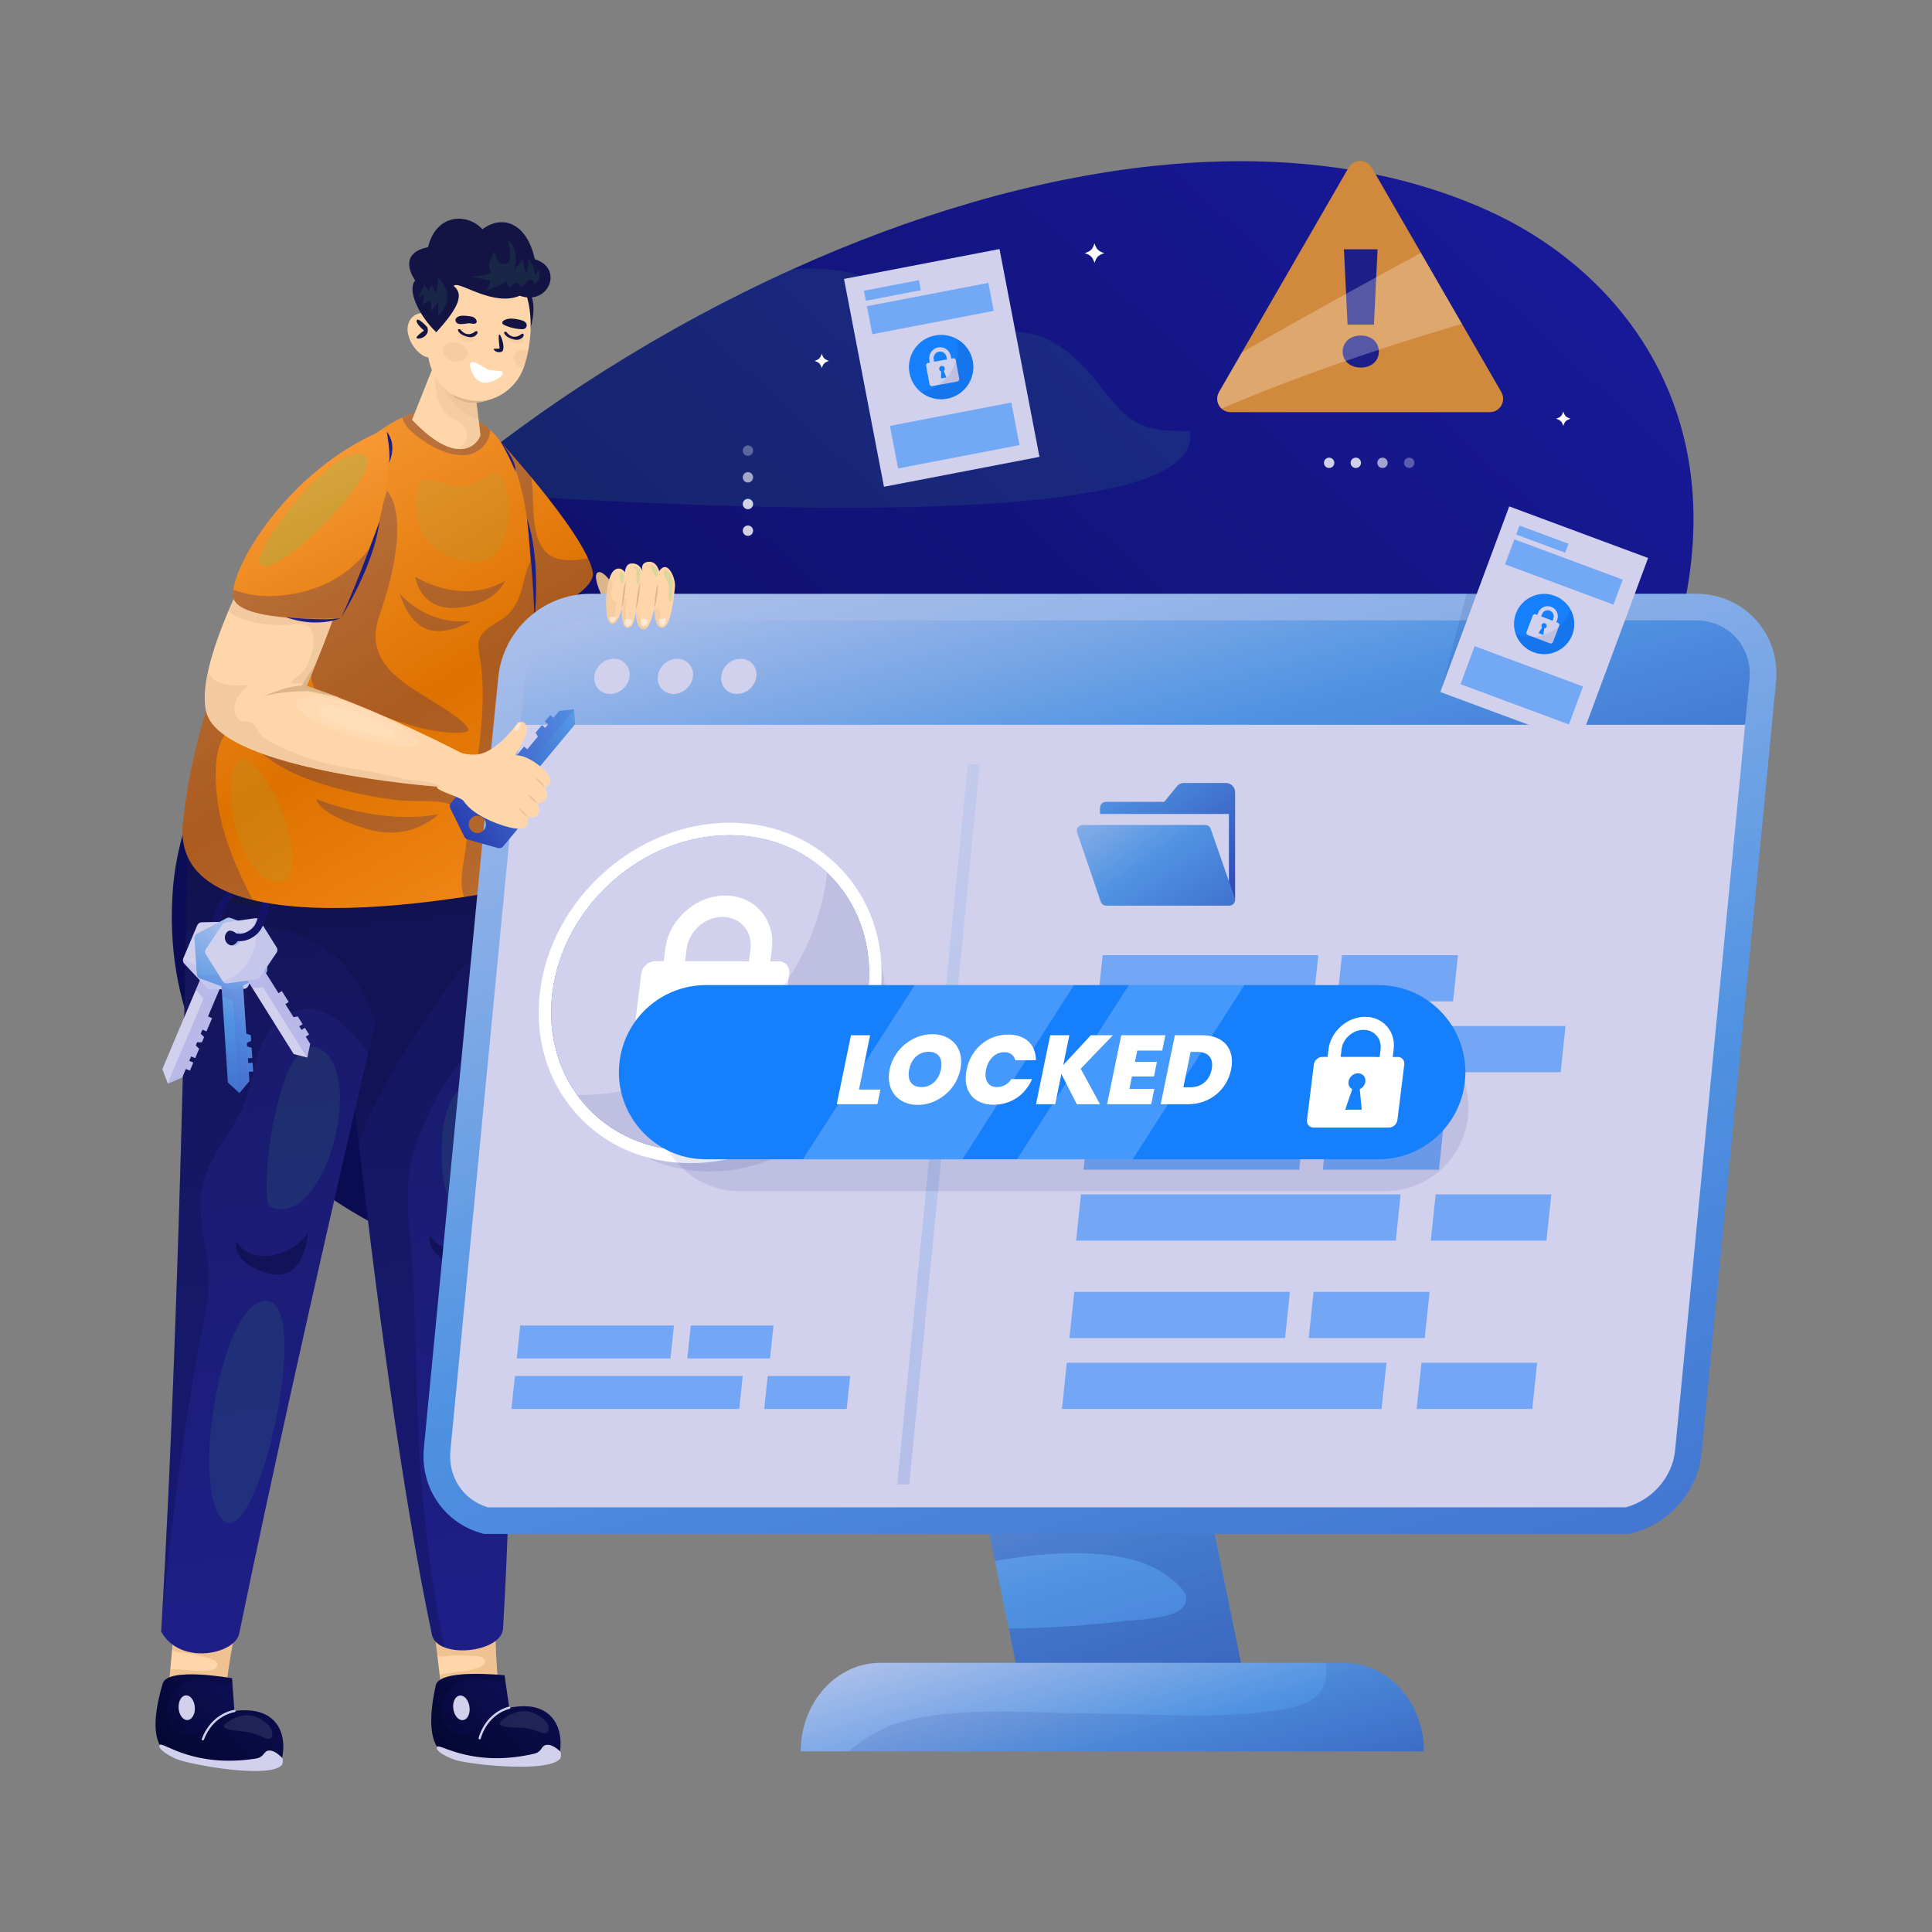 <svg xmlns="http://www.w3.org/2000/svg" enable-background="new 0 0 3000 3000" viewBox="0 0 3000 3000"><rect x="0" y="0" width="3000" height="3000" fill="#808080" stroke="none"/><linearGradient id="a" x1="2385.928" x2="-185.583" y1="164.257" y2="2918.799" gradientUnits="userSpaceOnUse"><stop offset=".008" stop-color="#181a9b" class="stopColor182b9b svgShape"/><stop offset="1" stop-color="#03042b" class="stopColor21032b svgShape"/></linearGradient><path fill="url(#a)" d="M2215.49 1593.06c-660.18 688.85-2004.12 513.86-1946.93-213.55 14.99-191.09 177.56-417.62 414.41-617.43 157.06-132.51 346.76-253.23 547.76-344.11 365.45-165.29 768.28-231.82 1080.1-90.87 310.84 140.52 564.84 577.11-95.34 1265.96z"/><path fill="#53d86a" d="M1815.1 725.81c-35.71 21.9-79.72 31.03-120.38 38.36-62.28 11.16-125.68 16.32-188.79 19.67-78.74 4.11-157.69 4.95-236.57 4.32-88.29-.7-176.59-3.42-264.88-7.32-91.29-3.98-182.59-9.28-273.81-15.41-15.9-1.05-31.8-2.16-47.7-3.35 157.06-132.51 346.76-253.23 547.76-344.11 47.28-3.28 97.29.42 137.46 26.01 28.52 18.2 46.8 46.8 56.42 78.81.56 1.74 2.44 3 4.25 2.86 35.99-2.23 71.7-7.11 107.68-9.76 26.92-1.95 54.68-2.16 80.34 7.18 30.06 10.95 54.47 33.2 75.32 56.77 21.13 23.78 38.71 53.21 65.28 71.56 26.01 17.92 59.35 17.99 89.9 17.85 4.89 24.69-11.49 43.8-32.28 56.56z" enable-background="new" opacity=".1" class="colorf4f2f3 svgShape"/><path fill="#ffffff" d="M2438.61 650.2c-6.92 2.33-8.82 4.23-11.16 11.16-2.34-6.93-4.23-8.82-11.16-11.16 6.92-2.34 8.82-4.23 11.16-11.16 2.34 6.92 4.24 8.81 11.16 11.16zM1287.21 560.38c-6.92 2.34-8.82 4.23-11.16 11.16-2.34-6.92-4.23-8.82-11.16-11.16 6.93-2.34 8.83-4.23 11.16-11.16 2.34 6.93 4.24 8.82 11.16 11.16zM1714.79 393.09c-9.46 3.19-12.04 5.78-15.23 15.23-3.19-9.45-5.78-12.04-15.23-15.23 9.45-3.19 12.04-5.78 15.23-15.23 3.19 9.45 5.78 12.04 15.23 15.23z" class="colorfff svgShape"/><path fill="#ffffff" d="M1161.38 816c-4.44 0-8.05 3.6-8.05 8.05 0 4.47 3.6 8.08 8.05 8.08 4.44 0 8.05-3.61 8.05-8.08-.01-4.44-3.61-8.05-8.05-8.05zM1161.38 774.57c-4.44 0-8.05 3.6-8.05 8.05 0 4.47 3.6 8.07 8.05 8.07 4.44 0 8.05-3.6 8.05-8.07-.01-4.45-3.61-8.05-8.05-8.05z" opacity=".8" class="colorfff svgShape"/><path fill="#ffffff" d="M1161.38 733.13c-4.44 0-8.05 3.61-8.05 8.05 0 4.47 3.6 8.08 8.05 8.08 4.44 0 8.05-3.61 8.05-8.08-.01-4.45-3.61-8.05-8.05-8.05z" opacity=".6" class="colorfff svgShape"/><path fill="#ffffff" d="M1161.38 691.69c-4.44 0-8.05 3.6-8.05 8.04 0 4.48 3.6 8.08 8.05 8.08 4.44 0 8.05-3.6 8.05-8.08-.01-4.43-3.61-8.04-8.05-8.04z" opacity=".3" class="colorfff svgShape"/><path fill="#ffffff" d="M2071.92 718.67c0-4.44-3.6-8.04-8.05-8.04-4.47 0-8.08 3.6-8.08 8.04 0 4.44 3.61 8.05 8.08 8.05 4.44 0 8.05-3.61 8.05-8.05zM2113.35 718.67c0-4.44-3.6-8.04-8.05-8.04-4.47 0-8.08 3.6-8.08 8.04 0 4.44 3.6 8.05 8.08 8.05 4.45 0 8.05-3.61 8.05-8.05z" opacity=".8" class="colorfff svgShape"/><path fill="#ffffff" d="M2154.79 718.67c0-4.44-3.61-8.04-8.05-8.04-4.47 0-8.08 3.6-8.08 8.04 0 4.44 3.61 8.05 8.08 8.05 4.44 0 8.05-3.61 8.05-8.05z" opacity=".6" class="colorfff svgShape"/><path fill="#ffffff" d="M2196.22 718.67c0-4.44-3.6-8.04-8.04-8.04-4.47 0-8.08 3.6-8.08 8.04 0 4.44 3.6 8.05 8.08 8.05 4.44 0 8.04-3.61 8.04-8.05z" opacity=".3" class="colorfff svgShape"/><path fill="#ffd6aa" d="M370.59 2515.27c-9.51 26.7-18.54 93.3-19.41 104.77l-88.53-8.06 9.54-105.25 98.4 8.54z" class="colorffafaa svgShape"/><path fill="#d49d63" d="m272.18 2506.74-4.97 54.84c4.65 4.53 11.67 4.32 17.71 4.81 7.93.64 15.66 2.34 23.33 4.42 7.57 2.06 16.36 3.54 23.53 6.92 3.63 1.71 7.07 4.85 5.62 9.31-1.42 4.37-6.67 5.54-10.63 6.33-12.16 2.44-25.73.94-38.01-.09-8.12-.68-16.38-1.77-24.35-.87l-1.78 19.57 88.53 8.06c.88-11.46 9.9-78.07 19.41-104.77l-98.39-8.53z" opacity=".35" class="colord47c63 svgShape"/><linearGradient id="b" x1="455.517" x2="240.475" y1="2567.593" y2="2776.68" gradientUnits="userSpaceOnUse"><stop offset=".008" stop-color="#131468" class="stopColor132368 svgShape"/><stop offset="1" stop-color="#03042b" class="stopColor21032b svgShape"/></linearGradient><path fill="url(#b)" d="m360.29 2606.01 3.78 50.78c2.48-.31 4.97-.59 7.5-.77 63.56-4.73 76.78 43.28 63.88 83.84l-54.46 9.12L262 2721.86s-38.93-7.62-9.26-107.84c7.68-25.97 107.55-8.01 107.55-8.01z"/><path fill="#03042b" d="M392.23 2656.52c-.57.17-30.02-1.69-42.72 3.65-11.64 4.9-18.97 16.69-29.89 22.97-13.97 8.04-40.5 14.97-52.31-.12-9.98-12.76-9.67-34.44-2.18-48.25 9.23-17.03 28.82-29.29 48.41-27.01 9.35 1.09 18.46 3.76 27.72 5.34 6.09 1.04 13.22 2.14 19.61.88l-.59-7.97s-99.86-17.96-107.55 8.01c-29.67 100.21 9.26 107.84 9.26 107.84l118.99 27.12 54.46-9.12c11.37-35.7 2.44-77.14-43.21-83.34z" opacity=".25" class="color21032b svgShape"/><path fill="#ffffff" d="M396.28 2665.28c9.44 3.13 30.39 17.02 26.13 29.98-4.25 12.96-17.42-3.85-41.73-6.28-24.31-2.43-43.35-4.65-26.34-15.8 17.02-11.14 31.82-11.25 41.94-7.9z" opacity=".1" class="colorfff svgShape"/><path fill="#d1d1ee" d="M315.13 2702.47c-.24.02-.49-.02-.74-.11-.9-.34-1.36-1.35-1.02-2.24 7.89-20.98 21.15-32.11 30.88-37.74 10.59-6.13 19.23-7.27 19.59-7.31.94-.15 1.83.56 1.95 1.51.12.95-.56 1.83-1.51 1.95-.33.04-33.29 4.66-47.65 42.82-.24.65-.84 1.07-1.5 1.12zM438.85 2730.63s1.4 7.74-1.91 10.89c-21.76 20.71-144.47-1.65-164.32-10.69-17.37-7.91-28.99-17.58-24.15-21.63 4.84-4.05 53.74 36.61 148.93 21.46 13.98-2.23 11.18-12.26 21.04-12.43 9.93-.16 20.41 12.4 20.41 12.4zM277.36 2652.67c.79 10.59 7.06 18.75 14.01 18.23 6.95-.51 11.95-9.52 11.16-20.1-.79-10.59-7.06-18.75-14.01-18.23-6.96.51-11.95 9.51-11.16 20.1z" class="colord1e1ee svgShape"/><path fill="#ffd6aa" d="M770.73 2503.57c-3.82 28.09 1.05 95.12 2.55 106.52l-88.3 10.32-12.31-104.96 98.06-11.88z" class="colorffafaa svgShape"/><path fill="#d49d63" d="m672.67 2515.46 6.42 54.69c5.49 3.48 12.31 1.83 18.33 1.06 7.9-1 15.8-.92 23.74-.47 7.83.45 16.74.1 24.45 1.93 3.9.93 7.91 3.29 7.41 7.95-.49 4.58-5.39 6.79-9.09 8.38-11.4 4.88-24.99 6.21-37.21 7.73-8.09 1.01-16.39 1.64-24.01 4.16l2.29 19.52 88.3-10.32c-1.51-11.4-6.37-78.44-2.55-106.52l-98.08 11.89z" opacity=".35" class="colord47c63 svgShape"/><linearGradient id="c" x1="809.937" x2="594.893" y1="2514.756" y2="2723.845" gradientTransform="rotate(-3.97 1443.584 1587.774)" gradientUnits="userSpaceOnUse"><stop offset=".008" stop-color="#131468" class="stopColor132368 svgShape"/><stop offset="1" stop-color="#03042b" class="stopColor21032b svgShape"/></linearGradient><path fill="url(#c)" d="m783.45 2601.44 7.29 50.4c2.45-.49 4.92-.94 7.43-1.3 63.08-9.13 79.6 37.85 69.55 79.2l-53.69 12.88-120.59-18.79s-39.37-4.91-16.73-106.94c5.87-26.43 106.74-15.45 106.74-15.45z"/><path fill="#03042b" d="M818.83 2649.61c-.55.21-30.06.4-42.35 6.61-11.27 5.69-17.77 17.96-28.22 24.99-13.38 8.99-39.36 17.75-52.19 3.52-10.85-12.03-12.04-33.69-5.52-47.99 8.03-17.63 26.72-31.22 46.42-30.3 9.41.44 18.68 2.47 28.03 3.41 6.15.62 13.34 1.22 19.62-.49l-1.15-7.92s-100.87-10.99-106.74 15.45c-22.64 102.03 16.73 106.94 16.73 106.94l120.59 18.79 53.69-12.88c8.84-36.4-2.95-77.12-48.91-80.13z" opacity=".25" class="color21032b svgShape"/><path fill="#ffffff" d="M823.48 2658.07c9.63 2.46 31.5 14.87 28.15 28.1-3.35 13.23-17.65-2.63-42.07-3.37-24.42-.74-43.57-1.63-27.37-13.93 16.21-12.3 30.95-13.44 41.29-10.8z" opacity=".1" class="colorfff svgShape"/><path fill="#d1d1ee" d="M745.11 2700.8c-.24.04-.5.02-.75-.06a1.74 1.74 0 0 1-1.17-2.17c6.41-21.48 18.87-33.5 28.19-39.8 10.13-6.85 18.68-8.59 19.04-8.66.92-.21 1.86.43 2.04 1.38.19.94-.43 1.86-1.37 2.05-.33.06-32.89 6.96-44.56 46.03-.21.68-.78 1.14-1.42 1.23zM870.48 2720.31s1.93 7.63-1.15 11c-20.27 22.17-144.24 8.39-164.66.75-17.87-6.69-30.14-15.53-25.59-19.9 4.54-4.38 56.15 32.8 150.06 11.07 13.79-3.19 10.31-13.01 20.13-13.86 9.88-.87 21.21 10.94 21.21 10.94zM703.97 2653.74c1.52 10.51 8.35 18.22 15.24 17.21 6.9-.99 11.26-10.32 9.74-20.83-1.52-10.51-8.34-18.22-15.24-17.21-6.91 1-11.27 10.33-9.74 20.83z" class="colord1e1ee svgShape"/><linearGradient id="d" x1="767.993" x2="628.858" y1="2492.872" y2="1126.079" gradientUnits="userSpaceOnUse"><stop offset="0" stop-color="#1d1f87" class="stopColor871d5c svgShape"/><stop offset="1" stop-color="#181960" class="stopColor601843 svgShape"/></linearGradient><path fill="url(#d)" d="M783.41 1272.78s28.95 729.01-2.27 1256.11c-2.22 37.56-102.24 48.22-110.48 9.21-93.59-443.43-165.15-1265.32-165.15-1265.32h277.9z"/><path fill="#53d86a" d="M716.19 1895.19c-42-31.5-42.96-202.54 11.25-209.7 54.21-7.16 50.12 255.73-11.25 209.7zM723.35 2334.02c-39.58-74.73-49.1-353.93 18.41-335.52 67.51 18.42 32.73 432.09-18.41 335.52z" opacity=".1" class="colorf4f2f3 svgShape"/><path fill="#08093a" d="M690.11 2557.35c-16.69-78.3-27.09-157.79-34.24-237.49-7.43-82.7-8.62-166.1-11.34-249.06-1.35-41.14-1.91-82.44-5.37-123.47-3.29-38.96-8.24-78.25-4.78-117.38 2.46-27.82 12.17-55.31 22.72-80.97 11.48-27.91 25.4-55.32 43.06-79.87 14.67-20.39 34.76-45.16 62.95-40.11 11.11 1.99 21.16 7.37 29.99 14.65-3.58-217.2-9.68-370.88-9.68-370.88h-277.9s71.56 821.88 165.15 1265.32c2 9.49 9.46 16.02 19.6 19.96-.05-.23-.11-.46-.16-.7z" opacity=".25" class="color08083a svgShape"/><path fill="#08093a" d="M671.44 1566.79c10.09-14.89 20.1-29.84 30.64-44.41 8.95-12.36 19.15-25.5 33.51-31.8 14.68-6.43 31.66-3.87 45.93 2.53 2.89 1.29 5.78 2.83 8.63 4.47-3.25-136.84-6.74-224.8-6.74-224.8h-277.9s19.66 225.8 51.85 504.51c24.99-76.19 69.43-144.6 114.08-210.5z" opacity=".25" class="color08083a svgShape"/><path fill="#08093a" d="M778.64 1904.85c-22.1 35.71-87.16 53.86-111.09 12.83 0 0-9.63 33.36 49.03 50.23 58.66 16.85 62.06-63.06 62.06-63.06z" opacity=".5" class="color08083a svgShape"/><linearGradient id="e" x1="514.071" x2="374.955" y1="2518.563" y2="1151.951" gradientUnits="userSpaceOnUse"><stop offset="0" stop-color="#1d1f87" class="stopColor871d5c svgShape"/><stop offset="1" stop-color="#181960" class="stopColor601843 svgShape"/></linearGradient><path fill="url(#e)" d="M292.15 1271.79s-10.2 732.1-41.9 1261.7c29.32 53.28 114.59 35.37 121.22 3.07 98.9-482.51 282.32-1252.05 282.32-1252.05l-361.64-12.72z"/><path fill="#53d86a" d="M419.54 1873.71c-18.75-8.44 11.25-287.44 79.79-243.45 68.53 43.98 2.04 280.27-79.79 243.45zM338.73 2350.39c-39.58-74.73 12.27-347.79 79.79-329.38 67.51 18.41-28.65 425.95-79.79 329.38z" opacity=".1" class="colorf4f2f3 svgShape"/><path fill="#08093a" d="M254.09 2488.69c4.98-47.48 10.25-94.9 16.16-142.28 6.38-51.08 13.37-102.09 21.15-152.97 3.91-25.59 8.39-51.1 12.36-76.69 3.74-24.1 9.38-47.75 14.07-71.67 4.78-24.34 8.01-49.05 5.74-73.87-2.21-24.17-7.56-47.91-10.41-71.99-2.63-22.24-3.32-44.62 3.13-66.27 5.54-18.58 14.97-35.74 25.03-52.21 10.34-16.92 21.63-33.34 30.71-51 8.48-16.5 13.76-33.95 18.29-51.87 7.61-30.12 13.2-63.6 35.24-87.13 11.09-11.84 26.39-20.25 42.35-23.28 16.16-3.07 32.33 2 46.23 10.11 23.25 13.57 42.56 35.29 57.15 58.62 47.58-205.2 82.49-351.68 82.49-351.68l-361.64-12.72s-9.89 709.44-40.43 1236.76c.89-6.63 1.69-13.26 2.38-19.86z" opacity=".25" class="color08083a svgShape"/><path fill="#08093a" d="M450.64 1447.52c36.41 11.08 69.21 31.51 92.75 61.69 18.06 23.15 30.18 50.02 39.33 77.79 41.63-179 71.07-302.49 71.07-302.49l-361.64-12.72s-.94 67.36-3.13 175.89c52-16.55 110.11-15.84 161.62-.16z" opacity=".25" class="color08083a svgShape"/><path fill="#08093a" d="M477.9 1914.05c-22.1 35.71-87.16 53.86-111.09 12.83 0 0-9.63 33.36 49.03 50.23 58.66 16.86 62.06-63.06 62.06-63.06z" opacity=".5" class="color08083a svgShape"/><linearGradient id="f" x1="576.244" x2="1110.203" y1="456.803" y2="1359.624" gradientUnits="userSpaceOnUse"><stop offset="0" stop-color="#ffa545" class="stopColorffe245 svgShape"/><stop offset=".526" stop-color="#de7200" class="stopColorde007b svgShape"/><stop offset="1" stop-color="#fe9526" class="stopColore38427 svgShape"/></linearGradient><path fill="url(#f)" d="M761.12 668.19s146.82 157.39 159.25 219.53c7.81 39.07-132.17 89.08-132.17 89.08l-27.08-308.61z"/><path fill="#17197a" d="M913.08 866.86c-7.65 1.61-15.4 2.68-23.17 3.01-15.66.68-32.51-1.68-43.45-13.96-13.62-15.29-16.45-37.8-17.92-57.38-1.48-19.6-.56-39.78-4.11-59.19-33.46-40.66-63.31-71.14-63.31-71.14l27.09 308.61s139.98-50.01 132.17-89.08c-1.23-6.1-3.77-13.15-7.3-20.87z" enable-background="new" opacity=".25" class="color7a1752 svgShape"/><path fill="#131444" d="M352.19 1388s61.11 2.95 63.24 10.27c2.14 7.32.12 11.14.12 11.14s-53.16-4.16-61.86-11c-8.7-6.84-1.5-10.41-1.5-10.41z" class="color131e44 svgShape"/><path fill="#131468" d="M365.34 1388.84c-11.49 6.12-17.14 21.71-20.79 33.71-2.15 7.25-3.69 16.48-3.77 24.75-.07 3.21-3.81 5.44-6.65 5.05-3.42-.47-5.07-3.44-5-6.65.26-20.69 7.13-43.85 23.06-57.7 2.36-2.76 12.16-5.54 13.15.84z" class="color132368 svgShape"/><path fill="#d1d1ee" d="m320.63 1601.46 8.64-20.45-6.31-2.67 23.24-54.98-30.82-13.03-63.31 149.8 8.6 22.64 22.22-9.61 5.65-13.37 6.31 2.67 5.29-12.52-6.31-2.67 2.91-6.89 6.31 2.67 6.16-14.57-5.31-5.04 2.16-5.1 7.35.19 3.47-8.2-5.27-5.14 2.71-6.4z" class="colord1e1ee svgShape"/><path fill="#595bd4" d="m314.32 1598.78-2.71 6.41 5.26 5.14-3.47 8.21-7.34-.21-2.16 5.1 5.31 5.04-6.16 14.58-6.31-2.67-2.91 6.88 6.31 2.67-5.29 12.52-6.31-2.66-5.65 13.35-22.22 9.64-.24-.64 55.46-131.24-11.61-14.29 11.1-26.29 30.82 13.03-23.25 55 6.31 2.67-8.63 20.43z" opacity=".2" class="color182b9b svgShape"/><path fill="#d1d1ee" d="m405.66 1471.02-34.96-37.28a8.166 8.166 0 0 0-6.09-2.57l-51.07.92c-3.23.07-6.13 2.01-7.38 4.99l-21.43 50.72c-1.26 2.98-.63 6.41 1.57 8.78l34.93 37.27a8.207 8.207 0 0 0 6.1 2.58l51.1-.92c3.23-.07 6.13-2.01 7.38-4.99l21.43-50.72c1.25-2.98.62-6.42-1.58-8.78zm-54.69.91c-7.1-3-10.42-11.19-7.42-18.29 3.01-7.12 11.21-10.45 18.3-7.45 7.12 3.01 10.45 11.21 7.44 18.33-3 7.09-11.2 10.42-18.32 7.41z" class="colord1e1ee svgShape"/><path fill="#595bd4" d="m405.66 1471.02-2.77-2.94c-22.05 32.19-64.4 45.53-101.73 29.75a83.544 83.544 0 0 1-16.66-9.4 8.142 8.142 0 0 0 1.78 8.14l34.93 37.27a8.207 8.207 0 0 0 6.1 2.58l51.1-.92c3.23-.07 6.13-2.01 7.38-4.99l21.43-50.72c1.27-2.97.64-6.41-1.56-8.77z" opacity=".1" class="color182b9b svgShape"/><linearGradient id="g" x1="413.896" x2="197.846" y1="1658.213" y2="2138.737" gradientTransform="rotate(7.82 2114.013 1960.734)" gradientUnits="userSpaceOnUse"><stop offset=".02" stop-color="#d1d1ee" class="stopColord1e1ee svgShape"/><stop offset=".363" stop-color="#5093e2" class="stopColor50a7e2 svgShape"/><stop offset="1" stop-color="#181a9b" class="stopColor182b9b svgShape"/></linearGradient><path fill="url(#g)" d="m380.46 1576.06-3.93-59.56-33.39 2.2 10.71 162.28 17.85 16.36 15.54-18.57-.96-14.48 6.84-.45-.9-13.56-6.83.45-.5-7.46 6.84-.45-1.04-15.78-7.01-2.13-.36-5.52 6.66-3.13-.59-8.89-7.01-2.22-.46-6.93z"/><path fill="#595bd4" d="m381.92 1598.21.45 6.94 7.01 2.22.59 8.9-6.66 3.11.37 5.52 7 2.13 1.04 15.79-6.83.45.49 7.45 6.84-.45.89 13.57-6.83.45.95 14.47-15.53 18.59-.5-.46-9.38-142.18-16.8-7.54-1.88-28.48 33.38-2.2 3.93 59.58z" opacity=".2" class="color182b9b svgShape"/><linearGradient id="h" x1="347.709" x2="133.774" y1="1605.484" y2="2081.305" gradientTransform="rotate(6.362 2287.591 2064.628)" gradientUnits="userSpaceOnUse"><stop offset=".02" stop-color="#d1d1ee" class="stopColord1e1ee svgShape"/><stop offset=".363" stop-color="#5093e2" class="stopColor50a7e2 svgShape"/><stop offset="1" stop-color="#181a9b" class="stopColor182b9b svgShape"/></linearGradient><path fill="url(#h)" d="m406.16 1443.03-47.98-17.61a8.18 8.18 0 0 0-6.6.44l-45.22 23.76c-2.85 1.51-4.57 4.55-4.36 7.77l3.63 54.94c.21 3.23 2.31 6.01 5.34 7.14l47.95 17.61c2.18.79 4.57.63 6.6-.44l45.24-23.76c2.85-1.51 4.57-4.55 4.36-7.77l-3.63-54.94a8.19 8.19 0 0 0-5.33-7.14zm-48.46 25.38c-7.69.51-14.34-5.32-14.85-13.01-.51-7.71 5.32-14.37 13.01-14.88 7.71-.51 14.37 5.32 14.88 13.03.5 7.69-5.33 14.35-13.04 14.86z"/><path fill="#595bd4" d="m406.16 1443.03-3.8-1.38c-5.25 38.66-37.09 69.6-77.54 72.27-6.53.43-12.92.1-19.1-.91a8.138 8.138 0 0 0 5.25 6.47l47.95 17.61c2.18.79 4.57.63 6.6-.44l45.24-23.76c2.85-1.51 4.57-4.55 4.36-7.77l-3.63-54.94a8.191 8.191 0 0 0-5.33-7.15z" opacity=".1" class="color182b9b svgShape"/><path fill="#d1d1ee" d="m448.25 1555.91-10.61-16.93-5.22 3.27-28.54-45.54-25.52 15.99 77.72 124.07 21.14 5.36 4.39-21.36-6.93-11.07 5.22-3.27-6.5-10.37-5.22 3.27-3.57-5.7 5.22-3.27-7.56-12.07-6.46 1.31-2.64-4.22-6.83-10.89-3.31-5.3z" class="colord1e1ee svgShape"/><path fill="#595bd4" d="m443.02 1559.18 3.32 5.31 6.82 10.88 2.65 4.22 6.45-1.3 7.57 12.07-5.23 3.27 3.57 5.7 5.23-3.27 6.5 10.37-5.23 3.27 6.93 11.07-4.38 21.36-.59-.15-68.1-108.7-16.53 1.18-13.64-21.77 25.52-15.99 28.54 45.56 5.22-3.27 10.6 16.92z" opacity=".2" class="color182b9b svgShape"/><path fill="#d1d1ee" d="m396.02 1425.83-45.54 6.51a7.381 7.381 0 0 0-5.05 3.16l-25.71 38.13a7.379 7.379 0 0 0-.14 8.02l26.32 42c1.54 2.47 4.4 3.78 7.28 3.38l45.52-6.5c2.06-.3 3.89-1.45 5.05-3.16l25.73-38.14a7.379 7.379 0 0 0 .14-8.02l-26.32-42.01c-1.54-2.46-4.4-3.77-7.28-3.37zm-27.58 40.79c-5.88 3.68-13.64 1.9-17.32-3.98-3.69-5.9-1.91-13.66 3.96-17.34 5.9-3.69 13.66-1.91 17.35 3.98 3.69 5.88 1.91 13.64-3.99 17.34z" class="colord1e1ee svgShape"/><path fill="#595bd4" d="m396.02 1425.83-3.6.52c12.34 32.89.29 71-30.63 90.37a75.63 75.63 0 0 1-15.53 7.43 7.318 7.318 0 0 0 6.92 2.89l45.52-6.5c2.06-.3 3.89-1.45 5.05-3.16l25.73-38.14a7.379 7.379 0 0 0 .14-8.02l-26.32-42.01c-1.54-2.47-4.4-3.78-7.28-3.38z" opacity=".1" class="color182b9b svgShape"/><path fill="#131468" d="M418.31 1401.19a209.75 209.75 0 0 1-6.28 26.14c-2.81 8.95-6.33 16.91-13.39 23.37-10.3 9.34-24.76 13.58-38.08 8.8-7.13-2.61-2.44-13.36 4.65-10.81 10.55 3.82 22.5-2.13 29.13-10.45 1.72-2.14 2.61-4.02 3.82-7.07 1.55-3.64 2.76-7.43 3.86-11.23 1.89-6.49 3.03-19.31 4.21-26 .56-3.53 12.91-3.87 12.08 7.25z" class="color132368 svgShape"/><linearGradient id="i" x1="287.343" x2="882.294" y1="590.075" y2="1596.023" gradientUnits="userSpaceOnUse"><stop offset="0" stop-color="#ffa545" class="stopColorffe245 svgShape"/><stop offset=".526" stop-color="#de7200" class="stopColorde007b svgShape"/><stop offset="1" stop-color="#fe9526" class="stopColore38427 svgShape"/></linearGradient><path fill="url(#i)" d="M812.24 1376.2s-549.38 121.81-528.22-97.12c29.15-301.66 251.37-647.75 393.67-643.06 242.68 8.01 102.23 489.11 134.55 740.18z"/><path fill="#17197a" d="M620.82 921.91s41.02 50.34 110.62 42.26c0 0-36.67 23.62-67.74 13.05-31.07-10.57-42.88-55.31-42.88-55.31zM491.56 1240.72s98.19 41.02 188.93 23.62c0 0-42.26 45.99-116.84 21.13-74.58-24.86-72.09-44.75-72.09-44.75z" enable-background="new" opacity=".25" class="color7a1752 svgShape"/><path fill="#17197a" d="M644.85 895.6s70.43 45.57 139.21 6.63c0 0-13.26 35.63-72.92 41.43-59.66 5.8-66.29-48.06-66.29-48.06zM646.48 676.49c20.12 15.94 46.34 30.28 72.64 30.3 21.93.02 41.37-17.49 42.08-39.1-20.83-19.17-48.06-30.51-83.52-31.68-16.67-.55-34.45 3.77-52.88 12.22 2.44 11.74 12.72 21.16 21.68 28.26zM741.44 1180.46c-.31 6.04.42 11.48 6.04 14.63 9.43 5.3 22.5 3.58 32.68 2.13 9.97-1.41 19.81-3.64 29.58-6.08 5.37-106.01 16.76-220.93 13.49-318.61-6.73 13.48-9.32 28.37-13.28 42.97-4.66 17.18-13.27 34.04-28.25 44.46-11.92 8.3-26.79 14.93-34.99 27.45-4.68 7.15-4.09 15.43-3.11 23.59.97 8.05 2.83 15.97 3.71 24.03 4.39 40.54 1.63 82.38-2.96 122.77-.86 7.55-2.52 15.06-2.91 22.66z" enable-background="new" opacity=".25" class="color7a1752 svgShape"/><path fill="#17197a" d="M699.17 1106.47c-13.05-9.07-26.84-16.9-40.2-25.47-29.52-18.93-62.61-38.39-73.26-74.23-4.99-16.78-2.06-33.68 3.06-50.03 4.19-13.38 8.99-26.54 12.8-40.04 7.82-27.72 13.68-56.37 14.95-85.21 1.02-23.18-.63-50.49-15.44-69.57-4.81 14.92-9.42 29.91-14.12 44.87-16.93 53.92-36.47 107.82-72.36 151.88-.47 1.12-.91 2.25-1.39 3.37-6.14 14.2-13.09 28.04-18.88 42.38-5.59 13.83-10.73 28.56-10.86 43.65-.05 6.26 1.01 12.61 3.7 18.3 2.74 5.8 7.29 9.56 12.88 12.56 12.32 6.62 26.42 9.35 39.68 13.4 16.13 4.93 31.87 11.4 47.73 17.14 18.43 6.66 36.99 13.07 55.9 18.24 18.59 5.09 37.66 9.02 56.95 9.96 6.58.32 13.43.61 19.97-.39 2.64-.4 6.01-1.45 6.95-2.6.26-.32.33-.88.31-1.07-.17-1.21-.21-1.33-.82-2.48-1.49-2.81-3.71-5.22-5.95-7.48-6.49-6.53-14.09-11.97-21.6-17.18z" enable-background="new" opacity=".25" class="color7a1752 svgShape"/><path fill="#17197a" d="M336.4 1231.68c-1.77-19.48-2.54-39.45.75-58.82 3.18-18.7 10.94-39 30.75-44.95 1.55-.47 3.02.75 3.76 1.94 6.29 10.08 13.75 19.4 22.05 27.89 36.72 37.58 86.55 55.25 136.26 68.26 28.35 7.42 57.2 12.85 86.29 16.35 19.15 2.31 38.2.87 57.4 2.04 16.86 1.03 35.61 4.13 44.79 19.97 9.25 15.95 6.88 36.71 4.52 54.13-2.64 19.51-8 39.87-5.88 59.67.54 5 1.78 9.88 3.54 14.59 7.55-1.15 14.76-2.3 21.59-3.43 3.21-5.73 5.88-11.77 8.42-17.8 5.19-12.34 9.47-25.2 13.8-37.87 9.23-27.02 16.62-54.76 17-83.48.15-11.45.73-22.94-.24-34.38-.92-10.94-2.88-22.87-11.64-30.44-7.38-6.38-17.58-6.62-26.77-7.85-14.79-1.99-29.6-3.8-44.4-5.69-30.74-3.93-61.5-7.82-92.33-11.02-15.23-1.58-30.47-3-45.73-4.17-13.67-1.05-27.49-1.29-41.09-3.06-36.77-4.77-74.52-22.3-89.08-58.65-8.72-21.75-7.83-45.66-3.27-68.26 2.71-13.41 6.52-26.56 10.01-39.78 3.53-13.38 6.12-26.71 7.92-40.43 2.34-17.86 3.64-36.06 2.58-54.06-.84-14.29-2.82-32.46-12.26-44.4-75.49 122.95-136.78 282.41-151.14 431.1-6.47 66.97 40.48 102.02 108.72 118.46-27.42-51.75-50.99-107.32-56.32-165.86z" enable-background="new" opacity=".25" class="color7a1752 svgShape"/><path fill="#1d1f87" d="M818.45 805.69s11.96 112.97 11.15 159.76c0 0 11.44-93.61-11.15-159.76z" class="color871d5c svgShape"/><path fill="#53d86a" d="M772.42 856.84c30.75-41.66 16.35-143.09-13.63-119.51-55.71 43.83-103.26-16.87-110.13 17.68-23.02 115.88 97.98 136.76 123.76 101.83z" opacity=".1" class="colorf4f2f3 svgShape"/><path fill="#ffd6aa" d="M734.95 587.55s10.57 80.64 10.97 87.47c.4 6.83-28.9 58.47-106.11-23.19l37.59-94.22 57.55 29.94z" class="colorffafaa svgShape"/><path fill="#ddb58a" d="m734.95 587.55-57.55-29.94-2.34 5.86c-.45 13.06-.61 26.23 1.26 39.19 1.69 11.74 5.01 23.47 11.81 33.33 3.35 4.85 7.6 9.14 12.43 12.51 5.5 3.84 11.75 6.3 16.85 10.76 7.71 6.75 10.71 16.73 5.34 25.91-2.94 5.03-7.38 8.94-12.43 12.01 25.28 2.29 35.83-18.04 35.59-22.15-.39-6.84-10.96-87.48-10.96-87.48z" enable-background="new" opacity=".25" class="colordd8a8a svgShape"/><path fill="#ddb58a" d="M684.54 595.74c9.48 18.77 22.73 37.45 41.17 48.25 5.54 3.25 11.41 5.58 17.43 7.29-3.25-26.03-8.2-63.73-8.2-63.73l-57.55-29.94-2.1 5.26c-.04 11.48 4.13 22.73 9.25 32.87z" enable-background="new" opacity=".25" class="colordd8a8a svgShape"/><path fill="#131444" d="M771.89 458.96c-24.54 13.58-16.42 41.12 32.1 87.44 23.72-25.62 32.09-78.77 16.43-93.74-15.67-14.97-27.16-5.44-48.53 6.3z" class="color131e44 svgShape"/><path fill="#ffd6aa" d="M820.29 543.88c-.29 1.94-.71 3.82-1.12 5.7 0 0 0 .06-.06.18-1.65 7.47-3.65 14.58-5.94 20.99-.18.47-.35.94-.53 1.35-20.22 53.55-91.11 71.19-128.97 24.16a2.87 2.87 0 0 1-.41-.47c-10.23-12.93-15.58-26.1-18.16-40.91-3.12-.29-6.41-1.47-9.82-3.82a54.093 54.093 0 0 1-22.04-34.86c-2.94-17.28 9.76-33.1 27.81-29.51 1.12.24 2.17.53 3.23.94.18-4.41.41-8.88.65-13.64.41-11.99 3.64-23.69 9.4-34.27 20.4-37.56 67.42-51.44 104.99-31.04 43.96 23.69 50.31 86.47 40.97 135.2z" class="colorffafaa svgShape"/><ellipse cx="706.78" cy="546.67" fill="#ddb58a" enable-background="new" opacity=".25" rx="14.67" ry="19.64" transform="rotate(-75.482 706.74 546.656)" class="colordd8a8a svgShape"/><path fill="#ddb58a" d="M820.29 543.88c-.29 1.94-.71 3.82-1.12 5.7 0 0 0 .06-.06.18-1.65 7.47-3.65 14.58-5.94 20.99-.18.47-.35.94-.53 1.35-9.93-2.94-16.34-11.23-14.34-18.81 1.94-7.7 11.7-11.82 21.99-9.41zM811.49 521.76a.76.76 0 0 0-.2-.24c-.11.03-.23.06-.3.1-.27.15-.56.26-.82.41-1.43.8-2.75 1.69-4.3 2.27-4.22 1.59-8.57.84-12.79-.34-2.15-.61-4.13-1.36-6.03-2.56-.8-.5-1.56-1.04-2.33-1.56 4.66 17.19 29.87 14.66 28.96 9.03-.41-2.47-.95-4.94-2.19-7.11zM729.68 520.45c-3.31-.35-6.58-1.55-9.57-2.79-2.46-1.02-4.5-2.48-6.69-3.78-1.06 1.7-.6 7.52.36 9.21 8.2 14.37 24.07 7.38 24.96-3.2-2.96.58-5.97.89-9.06.56z" enable-background="new" opacity=".25" class="colordd8a8a svgShape"/><path fill="#131444" d="M779.96 501.35c.18 1.75 1.95 2.82 3.55 3.55a69.712 69.712 0 0 0 26.02 6.25c1.59.07 3.23.07 4.7-.54 2.53-1.05 4.1-4.01 3.55-6.69-.45-2.2-2.12-3.99-4.06-5.1-1.94-1.11-4.16-1.65-6.34-2.15-8.13-1.88-17.14-3.43-24.45.61-1.56.86-3.15 2.3-2.97 4.07zM713.62 503.09c5.16.67 12.08-1.36 15.85-1.05 3.33.27 9.98 2.36 10.83-2.56-.17-3.28-2.8-5.93-5.68-7.15-2.3-.98-4.83-1.27-7.32-1.54-5.63-.61-14.53-1.8-18.75 3.07-1.03 1.18-1.59 2.85-1.18 4.36.85 3.19 3.25 4.48 6.25 4.87zM714.9 511.57s8.9 13.81 22.8 3.41c0 0 2.03-2.1 3.62.2 1.58 2.31-4.22 10.45-14.67 7.94-10.45-2.51-15.11-7.51-15.45-10.35-.34-2.84 3.7-1.2 3.7-1.2zM786.58 515.62s8.9 13.81 22.8 3.41c0 0 2.03-2.1 3.62.2 1.58 2.31-4.22 10.45-14.67 7.94-10.45-2.51-15.11-7.51-15.45-10.35-.34-2.84 3.7-1.2 3.7-1.2zM663.37 508.04c-.25-.64-14.59-15.88-16.29-10.61-1.7 5.27 11.48 15.91 11.48 15.91s-16.92 11.27-10.08 12.29c6.84 1.03 19.49-5.98 14.89-17.59z" class="color131e44 svgShape"/><path fill="#ddb58a" d="M699.71 610.93s29.51 18.6 63.19 8.74c0 0-37.9 17.85-63.19-8.74z" enable-background="new" class="colordd8a8a svgShape"/><path fill="#131444" d="M830.42 402.45c-12.12-55.86-49.87-70.19-81.3-46.45-23.05-25.49-71.7-24.93-84.49 27.87-49.62 9.67-21.44 49.78-19.89 51.53-13.53 16.35 7.66 56.82 32.7 80.48 38.22-41.67 41.79-60.14 26.77-72.03.64-.2 1.26-.42 1.69-.71 8.51-5.89 60.85 33.42 101.17 16.05 45.15 16.16 68.83-42.89 23.35-56.74z" class="color131e44 svgShape"/><path fill="#53d86a" d="M679.61 431.9c-.56-3.31 32.92 27.08 1.01 57.92l-.13-21.3-10.51 14.31-.9-16.62-12.76 6.04s2.86-9.5 1.3-14.57l-8.09 3.87 9.31-19.09 6.64 9.41 5.41-10.12 5.25 14.49c.01-.01 5.48-12.44 3.47-24.34zM829.61 441.74s12.77-9.21 6.95-21.91l-5.95 7.67s-1.28-18.36-10.62-25.7c0 0 1.96 18.04-3.56 21.99l-5.3-20.49-12.59 16.01s9.29-35.1-10.17-45.38c0 0 10.16 30.79-2.51 35.59-12.67 4.8-18.59-18.42-18.59-18.42s-12.76 23.47-5.42 29.41c7.33 5.94-29.41 9.17-29.41 9.17l28.72 6.09s-.62 12.21-7.48 15.45c0 0 31.47-10.15 31.93-15.57l5.17 11.66 10.4-9.61 8.98 8.01 11.11-10.95c.01 0 11.22-.09 8.34 6.98z" opacity=".1" class="colorf4f2f3 svgShape"/><path fill="#131444" d="M775.56 519.47c2.66.05 11.11 25.3 2.26 27.13-8.85 1.83-11.67-4.85-11.67-4.85s8.59-.56 9.42-.45c.84.11-3.1-21.89-.01-21.83z" class="color131e44 svgShape"/><path fill="#ffffff" d="M754.92 572.46c-5.02-2.78-28.25-19.58-24.71-3.13 3.53 16.44 14 29.88 32.51 23.33 18.51-6.55 22.5-15.86 12.79-16.61s-16.02-1.06-20.59-3.59z" class="colorfff svgShape"/><path fill="#53d86a" d="M413.74 1363.94c71.72 38.48 35.72-120.99-19.13-175.84s-47.02 140.35 19.13 175.84z" opacity=".1" class="colorf4f2f3 svgShape"/><g fill="#000000" class="color000 svgShape"><linearGradient id="j" x1="1370.787" x2="1877.337" y1="1791.615" y2="3535.684" gradientTransform="matrix(1 0 .204 1 -307.3 0)" gradientUnits="userSpaceOnUse"><stop offset=".02" stop-color="#d1d1ee" class="stopColord1e1ee svgShape"/><stop offset=".363" stop-color="#5093e2" class="stopColor50a7e2 svgShape"/><stop offset="1" stop-color="#181a9b" class="stopColor182b9b svgShape"/></linearGradient><path fill="url(#j)" d="M1944.43 2667.16h-349.76l-131.49-643.2h349.76z"/><linearGradient id="k" x1="1370.787" x2="1877.338" y1="1791.615" y2="3535.685" gradientTransform="matrix(1 0 .204 1 -307.3 0)" gradientUnits="userSpaceOnUse"><stop offset=".008" stop-color="#181a9b" class="stopColor182b9b svgShape"/><stop offset="1" stop-color="#03042b" class="stopColor21032b svgShape"/></linearGradient><path fill="url(#k)" d="M1812.94 2023.95h-349.76l81.77 400.02c43.32-7.72 87.25-12.67 131.22-12.09 47.74.63 101.04 7.54 139.91 37.75 11.69 9.09 34.42 26.54 22.8 43.55-9.65 14.13-33.26 17.16-48.64 19.51-10.51 1.6-21.1 2.61-31.7 3.39-15.47 1.14-30.89 3.27-46.34 4.78-34.49 3.37-69.07 5.85-103.7 7.1-14.01.51-28.06.75-42.12.81l28.29 138.38h349.76l-131.49-643.2z" opacity=".2"/><path fill="#ddb58a" d="M958.24 918.49s-19.49-35.33-30.14-29.48c-10.65 5.84 13.03 52.26 19.14 58.6 6.11 6.33 8.75-18.97 11-29.12z" class="colordd8a8a svgShape"/><linearGradient id="l" x1="1290.107" x2="2605.759" y1="214.79" y2="4744.623" gradientUnits="userSpaceOnUse"><stop offset=".02" stop-color="#d1d1ee" class="stopColord1e1ee svgShape"/><stop offset=".363" stop-color="#5093e2" class="stopColor50a7e2 svgShape"/><stop offset="1" stop-color="#181a9b" class="stopColor182b9b svgShape"/></linearGradient><path fill="url(#l)" d="m751.41 2381.91-5.76-1.72c-57.31-17.03-93.26-71.34-87.41-132.08l100.15-1037.28h-.17l4.14-45.47 11.42-113.85c6.97-72.49 69.43-129.41 142.18-129.41l1717.37-.15c36.34 0 69.38 14.34 93.03 40.38 23.77 26.16 34.94 60.64 31.43 97.1l-4.27 42.46-2.49 27.53-108.77 1126.46c-5.68 59.14-48.85 109.24-107.41 124.65l-5.18 1.36H751.41z"/><linearGradient id="m" x1="1308.709" x2="2565.722" y1="278.977" y2="4606.913" gradientUnits="userSpaceOnUse"><stop offset=".02" stop-color="#d1d1ee" class="stopColord1e1ee svgShape"/><stop offset=".363" stop-color="#5093e2" class="stopColor50a7e2 svgShape"/><stop offset="1" stop-color="#181a9b" class="stopColor182b9b svgShape"/></linearGradient><path fill="url(#m)" d="m2633.32 963.3-1717.36.15c-50.91 0-96.15 41.28-101.05 92.18l-11.42 113.85h.43l-104.53 1082.6c-4.04 42.01 20.67 77.38 58.03 88.49h1766.89c40.25-10.59 72.69-46.07 76.79-88.65l108.77-1126.46h-.26l7.02-69.98c4.89-50.91-32.4-92.18-83.31-92.18z"/><linearGradient id="n" x1="1554.266" x2="2054.666" y1="532.832" y2="2255.726" gradientTransform="matrix(1 0 -.104 1 154.952 0)" gradientUnits="userSpaceOnUse"><stop offset=".02" stop-color="#d1d1ee" class="stopColord1e1ee svgShape"/><stop offset=".363" stop-color="#5093e2" class="stopColor50a7e2 svgShape"/><stop offset="1" stop-color="#181a9b" class="stopColor182b9b svgShape"/></linearGradient><path fill="url(#n)" d="m2705.18 1169.49 11.43-114.01c4.9-50.91-32.39-92.17-83.3-92.17l-1717.36.15c-50.91 0-96.15 41.28-101.05 92.18l-11.42 113.85h1901.7z"/><path fill="#d1d1ee" d="M808.17 1125.45 699.39 2252.08c-4.04 42.01 20.68 77.38 58.03 88.49h1766.89c40.25-10.59 72.69-46.07 76.79-88.65l108.77-1126.46H808.17z" class="colord1e1ee svgShape"/><path fill="#abacdb" d="M1708.23 1295.4v-41.05c0-5.05 4.09-9.14 9.14-9.14h90.47l19.9-24.43c2.55-3.13 6.38-4.95 10.42-4.95h65.24c7.97 0 14.43 6.46 14.43 14.43v168.28h-99.09l-110.51-103.14z" class="colorabcddb svgShape"/><linearGradient id="o" x1="1650.162" x2="1984.084" y1="1009.237" y2="1524.798" gradientUnits="userSpaceOnUse"><stop offset=".02" stop-color="#d1d1ee" class="stopColord1e1ee svgShape"/><stop offset=".363" stop-color="#5093e2" class="stopColor50a7e2 svgShape"/><stop offset="1" stop-color="#181a9b" class="stopColor182b9b svgShape"/></linearGradient><path fill="url(#o)" d="M1708.23 1295.4v-41.05c0-5.05 4.09-9.14 9.14-9.14h90.47l19.9-24.43c2.55-3.13 6.38-4.95 10.42-4.95h65.24c7.97 0 14.43 6.46 14.43 14.43v168.28h-99.09l-110.51-103.14z"/><path fill="#d1d1ee" d="M1908.23 1380.62v-116.73h-223.34v48.24z" class="colord1e1ee svgShape"/><linearGradient id="p" x1="1626.68" x2="2071.909" y1="1108.336" y2="1732.146" gradientUnits="userSpaceOnUse"><stop offset=".02" stop-color="#d1d1ee" class="stopColord1e1ee svgShape"/><stop offset=".363" stop-color="#5093e2" class="stopColor50a7e2 svgShape"/><stop offset="1" stop-color="#181a9b" class="stopColor182b9b svgShape"/></linearGradient><path fill="url(#p)" d="m1709.28 1400.24-36.69-107.4c-1.98-5.8 2.33-11.84 8.47-11.84h190.46c3.81 0 7.2 2.41 8.45 6.01l37.36 107.4c2.02 5.81-2.29 11.89-8.45 11.89h-191.13c-3.83 0-7.24-2.44-8.47-6.06z"/><ellipse cx="1131.28" cy="1579.27" fill="#131468" opacity=".1" rx="256.08" ry="226.05" transform="rotate(-41.436 1131.382 1579.293)" class="color132368 svgShape"/><path fill="#ffffff" d="M1072.41 1806.17c-70.71 0-134.01-27.57-178.26-77.62-44.69-50.56-64.44-117.7-55.62-189.07 17.86-144.44 149.96-261.95 294.48-261.95 70.71 0 134.02 27.57 178.27 77.62 44.69 50.56 64.44 117.7 55.61 189.07-17.86 144.44-149.96 261.95-294.48 261.95z" class="colorfff svgShape"/><linearGradient id="q" x1="1312.662" x2="835.625" y1="1081.56" y2="2127.373" gradientUnits="userSpaceOnUse"><stop offset=".02" stop-color="#d1d1ee" class="stopColord1e1ee svgShape"/><stop offset=".363" stop-color="#5093e2" class="stopColor50a7e2 svgShape"/><stop offset="1" stop-color="#181a9b" class="stopColor182b9b svgShape"/></linearGradient><path fill="url(#q)" d="M1347.73 1541.84c-16.73 135.32-140 245.02-275.32 245.02s-231.46-109.7-214.72-245.02c16.73-135.32 140-245.02 275.32-245.02s231.45 109.7 214.72 245.02z"/><ellipse cx="1102.71" cy="1541.84" fill="#d1d1ee" rx="260.64" ry="230.34" transform="rotate(-43.229 1102.807 1541.929)" class="colord1e1ee svgShape"/><path fill="#ffffff" d="m1060.99 1515.18 5.17-41.78c3.38-27.36 28.39-49.61 55.74-49.61 27.36 0 46.86 22.25 43.48 49.61l-5.17 41.78h33.16l5.17-41.78c5.64-45.64-26.89-82.77-72.54-82.77-45.63 0-87.36 37.13-93 82.77l-5.17 41.78h33.16z" class="colorfff svgShape"/><path fill="#ffffff" d="M1211.29 1492.73h-63.4c-.44 0-.87-.09-1.2-.22h-129.34c-10.61 0-20.27 8.64-21.58 19.25l-17.47 141.26c-1.3 10.52 6.22 19.16 16.83 19.16h191.42c10.61 0 20.27-8.64 21.57-19.16l17.47-141.26c1.21-9.73-5.07-17.8-14.3-19.03zm-93.96 134.03h-41.74s11.1-33.76 17.76-52.13c-6.67-3.46-10.56-10.7-9.52-19.07 1.46-11.84 12.25-21.39 24.08-21.39 11.84 0 20.26 9.56 18.79 21.39-1.03 8.37-6.8 15.61-14.28 19.07 2.12 18.37 4.91 52.13 4.91 52.13z" class="colorfff svgShape"/><path fill="#131468" d="M1347.75 1541.84c-16.74 135.37-140.07 245.03-275.33 245.03-74.91 0-137.87-33.61-176.15-86.67 1.65.1 3.42.1 5.09.1 187.91 0 359.08-152.33 382.31-340.24.21-1.66.42-3.43.53-5.1 47.51 44.85 72.82 111.97 63.55 186.88z" opacity=".1" class="color132368 svgShape"/><path fill="#d1d1ee" d="M977.57 1050.23c-1.57 15.09-15.07 27.32-30.16 27.32s-26.04-12.23-24.48-27.32c1.57-15.09 15.07-27.32 30.16-27.32s26.05 12.24 24.48 27.32zM1076.05 1050.23c-1.57 15.09-15.07 27.32-30.16 27.32s-26.04-12.23-24.48-27.32c1.57-15.09 15.07-27.32 30.16-27.32 15.09.01 26.05 12.24 24.48 27.32zM1174.53 1050.23c-1.57 15.09-15.07 27.32-30.16 27.32s-26.04-12.23-24.48-27.32c1.57-15.09 15.07-27.32 30.16-27.32 15.09.01 26.04 12.24 24.48 27.32z" class="colord1e1ee svgShape"/><linearGradient id="r" x1="1632.239" x2="1895.669" y1="2381.637" y2="3288.635" gradientUnits="userSpaceOnUse"><stop offset=".02" stop-color="#d1d1ee" class="stopColord1e1ee svgShape"/><stop offset=".363" stop-color="#5093e2" class="stopColor50a7e2 svgShape"/><stop offset="1" stop-color="#181a9b" class="stopColor182b9b svgShape"/></linearGradient><path fill="url(#r)" d="M2087.36 2582.01h-720.27c-68.33 0-123.73 61.58-123.73 137.54h967.72c0-75.96-55.39-137.54-123.72-137.54z"/><linearGradient id="s" x1="1666.195" x2="1929.625" y1="2371.775" y2="3278.773" gradientUnits="userSpaceOnUse"><stop offset=".008" stop-color="#181a9b" class="stopColor182b9b svgShape"/><stop offset="1" stop-color="#03042b" class="stopColor21032b svgShape"/></linearGradient><path fill="url(#s)" d="M2053.85 2620.89c-13.78 26.51-48.44 31.36-74.97 35.31-78.69 11.73-158.38 6.64-237.59 5.13-38.61-.74-77.18-.93-115.79-2.12-40.09-1.24-80.26-2.44-120.35-.48-37.44 1.83-75.78 5.83-111.73 16.96-28.66 8.87-52.94 25.85-76.43 43.86h894.08c0-75.96-55.39-137.54-123.73-137.54h-29.42c3.14 13.03 2.11 27-4.07 38.88z" opacity=".1"/><linearGradient id="t" x1="873.527" x2="2608.822" y1="886.182" y2="3320.648" gradientTransform="matrix(1 0 -.098 1 141.854 0)" gradientUnits="userSpaceOnUse"><stop offset=".02" stop-color="#d1d1ee" class="stopColord1e1ee svgShape"/><stop offset=".363" stop-color="#5093e2" class="stopColor50a7e2 svgShape"/><stop offset="1" stop-color="#181a9b" class="stopColor182b9b svgShape"/></linearGradient><path fill="url(#t)" fill-rule="evenodd" d="M1393.23 2304.98h18.68l109.41-1118.14h-18.68z" clip-rule="evenodd" opacity=".2"/><path fill="#167ffc" d="M1041.11 2109.4H802.43l5.39-51.14h238.68zM1195.69 2109.4h-128.44l5.39-51.14h128.43zM1147.94 2187.83H794.17l5.39-51.15h353.77zM1314.72 2187.83h-128.03l5.39-51.15h128.03zM2039.48 1554.93h-334.89l7.56-71.76h334.89zM2256.36 1554.93h-180.2l7.56-71.76h180.2zM2189.37 1664.97H1693l7.56-71.76h496.37zM2423.38 1664.97h-179.64l7.56-71.76h179.64zM2017.46 1816.36h-334.89l7.56-71.76h334.89zM2234.35 1816.36h-180.21l7.56-71.76h180.21zM2167.36 1926.4h-496.38l7.56-71.76h496.38zM2401.37 1926.4h-179.65l7.56-71.76h179.64zM1995.45 2077.79h-334.89l7.56-71.76h334.89zM2212.33 2077.79h-180.2l7.56-71.76h180.2zM2145.34 2187.83h-496.37l7.56-71.77h496.37zM2379.35 2187.83h-179.64l7.56-71.77h179.64z" opacity=".5" class="color50a7e2 svgShape"/><path fill="#131468" d="M2150.41 1849.76H1149.2c-77.02 0-137.08-66.71-129.01-143.31 6.95-66.02 62.62-116.13 129.01-116.13h1001.21c77.02 0 137.08 66.71 129.01 143.31-6.96 66.01-62.63 116.13-129.01 116.13z" opacity=".1" class="color132368 svgShape"/><path fill="#167ffc" d="M2140.2 1800.14H1096.28c-80.3 0-142.92-69.56-134.51-149.42 7.25-68.83 65.3-121.09 134.51-121.09H2140.2c80.3 0 142.92 69.56 134.51 149.42-7.25 68.84-65.3 121.09-134.51 121.09z" class="color50a7e2 svgShape"/><path fill="#ffffff" d="m1351.13 1607.53-17.33 84.31h33.28l-4.69 22.79h-63.05l22.02-107.1h29.77zM1425.08 1715.7c-30.38 0-50.31-22.79-43.68-55 6.62-32.21 35.89-54.84 66.27-54.84 30.54 0 50.19 22.63 43.57 54.84-6.63 32.21-35.77 55-66.16 55zm5.68-27.65c15.35 0 26.83-10.79 30.23-27.35 3.47-16.86-3.61-27.5-18.96-27.5-15.49 0-26.79 10.64-30.26 27.5-3.39 16.56 3.5 27.35 18.99 27.35zM1565.45 1606.48c26.89 0 42.85 15.49 43.17 39.8h-32.06c-2.14-8.05-8.37-12.46-17.19-12.46-13.67 0-24.82 10.64-28.19 27.04-3.4 16.56 3.37 27.19 17.04 27.19 8.82 0 16.86-4.4 22.31-12.46h32.06c-10.32 24.31-32.64 39.81-59.53 39.81-32.21 0-48.7-22.49-42.11-54.54 6.56-31.91 32.29-54.38 64.5-54.38zM1648.14 1667.69l-9.65 46.95h-29.77l22.02-107.1h29.77l-9.49 46.18 42.77-46.18h34.33l-50.02 51.96 29.98 55.14h-36.01l-23.93-46.95zM1804.66 1631.38h-38.74l-3.59 17.47h34.18l-4.65 22.64h-34.18l-3.97 19.29h38.74l-4.9 23.85h-68.51l22.02-107.1h68.51l-4.91 23.85zM1911.62 1661.01c-6.37 30.99-32.75 53.63-66.93 53.63h-42.38l22.02-107.1h42.38c34.18-.01 51.37 22.02 44.91 53.47zm-63.81 27.35c17.17 0 29.96-9.72 33.58-27.35 3.65-17.78-5.1-27.65-22.27-27.65h-10.33l-11.31 55h10.33zM2080 1654.97l3.16-25.52c2.07-16.71 17.34-30.31 34.06-30.31 16.72 0 28.63 13.6 26.56 30.31l-3.16 25.52h20.26l3.16-25.52c3.45-27.88-16.43-50.56-44.31-50.56-27.88 0-53.37 22.68-56.82 50.56l-3.16 25.52H2080z" class="colorfff svgShape"/><path fill="#ffffff" d="M2171.82 1641.26h-38.73c-.27 0-.53-.05-.73-.13h-79.01c-6.48 0-12.38 5.28-13.19 11.76l-10.67 86.3c-.79 6.43 3.8 11.7 10.28 11.7h116.94c6.48 0 12.38-5.28 13.18-11.7l10.67-86.3c.73-5.95-3.1-10.88-8.74-11.63zm-57.4 81.88h-25.5s6.78-20.62 10.85-31.85c-4.08-2.12-6.45-6.54-5.82-11.65.89-7.23 7.48-13.07 14.71-13.07s12.38 5.84 11.48 13.07c-.63 5.12-4.15 9.54-8.73 11.65 1.3 11.23 3.01 31.85 3.01 31.85z" class="colorfff svgShape"/><path fill="#ffffff" d="m1667.73 1529.61-173.33 270.55h-247.64l173.61-270.55zM1932.3 1529.61l-173.4 270.55h-179.65l173.61-270.55z" opacity=".2" class="colorfff svgShape"/></g><path fill="#d1d1ee" fill-rule="evenodd" d="M1339.39 407.02h245.89v328.61h-245.89z" clip-rule="evenodd" transform="rotate(-10.887 1462.126 571.395)" class="colord1e1ee svgShape"/><g opacity=".5" fill="#000000" class="color000 svgShape"><path fill="#167ffc" fill-rule="evenodd" d="M1342.28 443.12h86.86V459h-86.86z" clip-rule="evenodd" transform="rotate(-10.887 1385.556 451.143)" class="color50a7e2 svgShape"/><path fill="#167ffc" fill-rule="evenodd" d="M1348.65 457.01h191.95v44.29h-191.95z" clip-rule="evenodd" transform="rotate(-10.887 1444.427 479.239)" class="color50a7e2 svgShape"/><path fill="#167ffc" fill-rule="evenodd" d="M1386.54 642.59h191.95v67.32h-191.95z" clip-rule="evenodd" transform="rotate(-10.887 1482.296 676.319)" class="color50a7e2 svgShape"/></g><path fill="#167ffc" d="M1510.58 560.91c5.01 27.16-12.95 53.25-40.12 58.26-27.16 5.01-53.25-12.95-58.26-40.12-5.01-27.16 12.95-53.25 40.12-58.26 27.16-5 53.25 12.96 58.26 40.12z" class="color50a7e2 svgShape"/><path fill="#d1d1ee" d="m1451.36 566.3-1.55-8.39c-1.01-5.49 2.63-10.78 8.12-11.8 5.49-1.01 10.78 2.63 11.8 8.12l1.55 8.39 6.66-1.23-1.55-8.39c-1.69-9.16-10.52-15.24-19.68-13.55-9.16 1.69-15.24 10.52-13.55 19.68l1.55 8.39 6.65-1.22z" class="colord1e1ee svgShape"/><path fill="#d1d1ee" d="m1480.15 556.33-12.73 2.35c-.09.02-.18.02-.25 0l-25.96 4.79a3.918 3.918 0 0 0-3.14 4.57l5.23 28.36a3.926 3.926 0 0 0 4.56 3.14l38.43-7.09a3.923 3.923 0 0 0 3.15-4.56l-5.23-28.36a3.941 3.941 0 0 0-4.06-3.2zm-10.57 29.77-8.38 1.54s.14-7.03.34-10.88a4.317 4.317 0 0 1-3.09-3.39 4.372 4.372 0 0 1 3.51-5.09 4.368 4.368 0 0 1 5.1 3.5c.31 1.68-.4 3.31-1.69 4.27 1.56 3.53 4.21 10.05 4.21 10.05z" class="colord1e1ee svgShape"/><path fill="#131468" d="M1510.58 560.91c5.01 27.17-12.97 53.25-40.12 58.26-15.04 2.77-29.75-1.49-40.72-10.48.34-.04.69-.11 1.03-.17 37.72-6.96 62.66-43.17 55.71-80.9-.06-.33-.13-.69-.21-1.02 12.31 7.05 21.54 19.27 24.31 34.31z" opacity=".1" class="color132368 svgShape"/><path fill="#131468" fill-rule="evenodd" d="m2408.11 840.03-97.92-42.85-72.57 275.51 182.22 62.83z" clip-rule="evenodd" opacity=".1" class="color132368 svgShape"/><path fill="#d1d1ee" fill-rule="evenodd" d="M2282.83 816.82h230.03v307.41h-230.03z" clip-rule="evenodd" transform="rotate(20.381 2397.95 970.423)" class="colord1e1ee svgShape"/><g opacity=".5" fill="#000000" class="color000 svgShape"><path fill="#167ffc" fill-rule="evenodd" d="M2387.52 796.52h14.86v81.26h-14.86z" clip-rule="evenodd" transform="rotate(-69.623 2394.974 837.185)" class="color50a7e2 svgShape"/><path fill="#167ffc" fill-rule="evenodd" d="M2338.63 867.5h179.57v41.43h-179.57z" clip-rule="evenodd" transform="rotate(20.381 2428.521 888.115)" class="color50a7e2 svgShape"/><path fill="#167ffc" fill-rule="evenodd" d="M2273.25 1032.73h179.57v62.98h-179.57z" clip-rule="evenodd" transform="rotate(20.381 2363.156 1064.134)" class="color50a7e2 svgShape"/></g><path fill="#167ffc" d="M2441.47 985.61c-9.18 24.15-36.21 36.29-60.36 27.11-24.16-9.18-36.29-36.21-27.11-60.36s36.21-36.29 60.36-27.11 36.29 36.2 27.11 60.36z" class="color50a7e2 svgShape"/><path fill="#d1d1ee" d="m2391.51 961.17 2.83-7.46c1.86-4.88 7.34-7.35 12.22-5.49 4.88 1.86 7.35 7.34 5.49 12.22l-2.83 7.46 5.92 2.25 2.83-7.46c3.1-8.15-1.01-17.29-9.16-20.39-8.15-3.1-17.29 1.01-20.39 9.16l-2.83 7.46 5.92 2.25z" class="colord1e1ee svgShape"/><path fill="#d1d1ee" d="m2419.36 967.17-11.32-4.3a.756.756 0 0 1-.2-.12l-23.09-8.78c-1.89-.72-4.01.24-4.73 2.13l-9.58 25.22c-.71 1.88.23 4 2.13 4.72l34.17 12.99c1.89.72 4.01-.24 4.73-2.12l9.58-25.22c.66-1.73-.1-3.66-1.69-4.52zm-22.9 18.68-7.45-2.83s3.53-5.56 5.56-8.54a4.06 4.06 0 0 1-.83-4.21c.8-2.11 3.17-3.17 5.28-2.36a4.09 4.09 0 0 1 2.38 5.27 4.048 4.048 0 0 1-3.42 2.59c-.48 3.58-1.52 10.08-1.52 10.08z" class="colord1e1ee svgShape"/><path fill="#131468" d="M2441.47 985.61c-9.18 24.16-36.22 36.29-60.36 27.11-13.37-5.08-23.07-15.63-27.48-28.15.29.13.61.25.9.36 33.54 12.75 71.07-4.11 83.82-37.65.11-.3.23-.61.33-.92 6.43 11.62 7.88 25.88 2.79 39.25z" opacity=".1" class="color132368 svgShape"/><g fill="#000000" class="color000 svgShape"><path fill="#d1893d" d="m2331.28 608.84-201.22-348.51c-8-13.85-27.98-13.85-35.98 0l-201.22 348.51c-7.99 13.85 2 31.16 17.99 31.16h402.43c16.01 0 26-17.31 18-31.16z" class="colord1c63d svgShape"/><path fill="#1d1f87" d="M2113.1 570.74c-17.16 0-28.2-10.79-28.2-24.76 0-13.98 11.03-25.01 28.2-25.01 16.92 0 27.95 11.03 27.95 25.01 0 13.97-11.03 24.76-27.95 24.76zm-26.24-183.64h52.22l-5.64 116.95h-40.95l-5.63-116.95z" class="color871d5c svgShape"/><path fill="#ffffff" d="M2203.75 393.97c-43.99 24.05-88 48.07-131.87 72.35-43.86 24.27-87.57 48.79-130.98 73.85-4.23 2.44-8.42 4.96-12.65 7.41l-35.37 61.27c-5.18 8.98-2.78 19.39 3.9 25.62 20.76-8.86 41.61-17.5 62.58-25.82 49.59-19.68 99.73-37.94 150.25-55.08 50.48-17.13 101.33-33.14 152.42-48.33 2.69-.8 5.38-1.57 8.06-2.36l-63.71-110.34c-.87.47-1.75.95-2.63 1.43z" enable-background="new" opacity=".25" class="colorfff svgShape"/></g><linearGradient id="u" x1="1056.827" x2="643.331" y1="1003.5" y2="1310.735" gradientTransform="rotate(5.846 679.584 972.75)" gradientUnits="userSpaceOnUse"><stop offset=".02" stop-color="#d1d1ee" class="stopColord1e1ee svgShape"/><stop offset=".363" stop-color="#5093e2" class="stopColor50a7e2 svgShape"/><stop offset="1" stop-color="#181a9b" class="stopColor182b9b svgShape"/></linearGradient><path fill="url(#u)" d="m813.78 1159.29-13.64 16.37 5.05 4.21-36.66 44.02 24.67 20.55 99.88-119.92-1.58-23.19-23.09 2.64-8.91 10.7-5.06-4.21-8.34 10.03 5.05 4.2-4.6 5.52-5.05-4.21-9.71 11.66 3.47 6.11-3.4 4.08-8.77 10.53-4.26 5.12z"/><path fill="#595bd4" d="m818.82 1163.51 4.27-5.13 8.77-10.52 3.39-4.08-3.46-6.11 9.72-11.67 5.05 4.21 4.59-5.51-5.05-4.21 8.35-10.02 5.05 4.2 8.9-10.69 23.1-2.65.04.65-87.51 105.07 6.69 16.35-17.53 21.05-24.66-20.55 36.67-44.03-5.05-4.21 13.62-16.36z" opacity=".2" class="color182b9b svgShape"/><linearGradient id="v" x1="1079.101" x2="665.589" y1="1033.478" y2="1340.725" gradientTransform="rotate(5.846 679.584 972.75)" gradientUnits="userSpaceOnUse"><stop offset=".02" stop-color="#d1d1ee" class="stopColord1e1ee svgShape"/><stop offset=".363" stop-color="#5093e2" class="stopColor50a7e2 svgShape"/><stop offset="1" stop-color="#181a9b" class="stopColor182b9b svgShape"/></linearGradient><path fill="url(#v)" d="m699.34 1255.38 21.71 43.98a7.85 7.85 0 0 0 4.88 4.06l47.16 13.39c2.98.84 6.19-.14 8.17-2.52l33.82-40.6c1.99-2.38 2.37-5.71 1-8.5l-21.69-43.96a7.881 7.881 0 0 0-4.88-4.07l-47.18-13.4c-2.98-.84-6.19.14-8.17 2.52l-33.82 40.6a7.872 7.872 0 0 0-1 8.5zm50.47 14.41c5.68 4.73 6.45 13.18 1.72 18.87-4.75 5.7-13.2 6.47-18.88 1.74-5.7-4.75-6.47-13.2-1.72-18.9 4.73-5.69 13.18-6.46 18.88-1.71z"/><path fill="#595bd4" d="m699.34 1255.38 1.72 3.47c29.22-23.42 71.82-23.86 101.71 1.03 4.82 4.02 9.05 8.48 12.68 13.27 1.65-2.34 1.9-5.39.63-7.97l-21.69-43.96a7.881 7.881 0 0 0-4.88-4.07l-47.18-13.4c-2.98-.84-6.19.14-8.17 2.52l-33.82 40.6a7.891 7.891 0 0 0-1 8.51z" opacity=".1" class="color182b9b svgShape"/><path fill="#ffd6aa" d="M835.39 1264.93c-3.55 6.97-16.76 3.42-16.76 3.42s3.53 5.21-.86 13.43c-2.96 5.61-10.88 5.76-19.48 4.44-14.55-2.16-61.9-16.98-78.44-42.54-3.7-5.72-40.16-15.19-41.35-21.02-5.98-29.34 12.77-62.61 17.3-60.82 7.23 2.86 34.31 15.92 56.44 6.83 28.14-11.57 51.56-46.38 51.56-46.38s9.59-5.88 13.85 5.59c5.56 15.05-22.38 45.44-16.28 45.05 17.49-1.11 49.97 22.95 52.94 37.28 1.98 9.54-8.34 12.07-8.34 12.07s5.85 10.84 2.85 16.88c-4.29 8.85-14.82 8.08-14.82 8.08s5.98 8.83 1.39 17.69z" class="colorffafaa svgShape"/><path fill="#ddb58a" d="M845.63 1221.4s-5.07-10.97-14.85-13.71c0 0 9.72 12.8 14.85 13.71zM834.23 1247.71s-5.07-10.97-14.85-13.71c0 0 9.72 12.8 14.85 13.71zM819.32 1268.63s-5.07-10.97-14.85-13.71c-.01 0 9.71 12.8 14.85 13.71z" opacity=".5" class="colordd8a8a svgShape"/><path fill="#ffffff" d="m798.48 1132.79 4.41 3.26s6.54-9.97 4.53-13.08-8.94 9.82-8.94 9.82z" opacity=".5" class="colorfff svgShape"/><path fill="#ffd6aa" d="M722.17 1172.2s-134.04-71-247.13-106.63c27.46-59.76 49.54-125.65 49.54-125.65l-136.97-60.7s-87.28 161.84-66.54 228.83c26.94 87.05 350.31 113.6 365.85 113.87 85.67 1.27 35.25-49.72 35.25-49.72z" class="colorffafaa svgShape"/><path fill="#ddb58a" d="M391.86 965.84c16.05 3.44 33.3 5.04 49.72 4.67 11.86-.27 28.78-5.43 38.81 3.35 5.8 5.08 6.48 13.7 6.37 20.91-.15 10.24-2.8 20.25-6.4 29.78-3.15 8.36-6.52 15.82-13.45 21.7-5.43 4.61-11.53 8.36-16.01 13.86 8.29 3.12 18.18 1.36 27.11-1.06 26.07-57.93 46.58-119.13 46.58-119.13l-136.97-60.7s-16.25 30.15-33.06 69.78c10.43 8.86 23.75 13.93 37.3 16.84zM676.65 1217.65c-8.53-2.93-17.49-4.27-26.42-5.35-8.63-1.05-17.34-1.77-25.84-3.66-8.71-1.94-17.38-4-26.09-5.92-31.48-6.95-63.57-10.29-94.86-18.28-15.24-3.89-30.26-8.65-44.84-14.57-13.77-5.59-28.17-11.65-40.88-19.4-5.58-3.41-11.16-7.24-15.07-12.55-3.36-4.55-5.78-11.8-10.49-15.11-3.61-2.54-8.62-2.04-12.78-2.47-4.24-.44-7.97-1.93-10.59-5.44-6.71-8.99-5.78-22.29-.24-31.49 4.55-7.56 11.18-13.4 17.32-19.64-8.76.31-17.51.77-26.27.08-9.42-.74-19.32-2.55-27.01-8.43-4.57-3.49-7.45-8.38-9.31-13.68-5.66 25.47-7.55 49.06-2.2 66.33 26.21 84.69 332.93 112.11 363.88 113.79-2.59-1.69-5.29-3.18-8.31-4.21z" opacity=".35" class="colordd8a8a svgShape"/><path fill="#ddb58a" d="M407.42 1082.42s34.48-17.16 60.64-17.76l22.84-34.94-14.22 35.38 52.4 18.57-50.53-10.6c0 .01-49.39.22-71.13 9.35z" class="colordd8a8a svgShape"/><path fill="#ffffff" d="M643.59 1143.84c-26.35-28.76-172.49-86.96-183.7-53.14-11.2 33.82 225.05 98.26 183.7 53.14z" opacity=".1" class="colorfff svgShape"/><path fill="#ffffff" d="M610.83 1135.3c-16.65-18.17-108.97-54.94-116.04-33.57-7.09 21.37 142.16 62.08 116.04 33.57z" opacity=".1" class="colorfff svgShape"/><linearGradient id="w" x1="355.121" x2="835.53" y1="683.086" y2="1435.029" gradientTransform="rotate(6.831 790.89 1043.32) scale(1)" gradientUnits="userSpaceOnUse"><stop offset="0" stop-color="#ffa545" class="stopColorffe245 svgShape"/><stop offset=".526" stop-color="#de7200" class="stopColorde007b svgShape"/><stop offset="1" stop-color="#fe9526" class="stopColore38427 svgShape"/></linearGradient><path fill="url(#w)" d="M592.75 668.76c29.99-12.79 1.39 193.2-62.46 291.61 0 0-161.55 7.97-168.18-33.32-6.63-41.29 82.29-195.06 230.64-258.29z"/><path fill="#1d1f87" d="M600.49 670.39s6.04 30.55 3.81 48.28c0 0 13.3-28.21-3.81-48.28zM776.64 685.08s25.79 28.82 23.56 46.56c0 0-10.85-26.26-23.56-46.56zM589.15 809.96s-38.39 106.92-59.47 148.69c-.01 0 51.02-79.31 59.47-148.69z" class="color871d5c svgShape"/><path fill="#17197a" d="M552.91 874.57c-16.99 15.76-36.57 28.62-58.31 36.76-20.59 7.71-42.46 12.5-64.4 13.9-22.99 1.47-46.71-1.18-67.91-9.4-.57 4.3-.68 8.11-.18 11.22 6.63 41.29 168.18 33.32 168.18 33.32 20.88-32.18 37.96-75.86 50.48-119.64-7.46 12.68-17.38 24.11-27.86 33.84z" enable-background="new" opacity=".25" class="color7a1752 svgShape"/><path fill="#1d1f87" d="M443.59 958.36s56.47 5.78 85.21 1.64c-.01 0-35.37 15.95-85.21-1.64z" class="color871d5c svgShape"/><path fill="#53d86a" d="M402.67 872.78c-6.86-20.75 109.86-180.82 159.65-167.14 49.79 13.67-145.49 209.97-159.65 167.14z" enable-background="new" opacity=".2" class="colorf4f2f3 svgShape"/><path fill="#ffd6aa" d="M951.37 968.69c9.82-1.92 14.44-25.86 14.44-25.86s-2.89 30.15 8.25 31.88c10.36 1.6 12.4-20.82 13.4-28.28-.83 8.54.83 30.23 11.98 30.69 10.53.43 16.56-33.13 16.56-33.13s-.6 29.87 11.33 30.74c14.55 1.07 19.09-47.13 20.75-64.06 1.23-12.54-11.51-43.62-24.49-23.59 0 0-3.6-16.47-17.37-14.66-14 1.85-7.93 16.03-7.93 16.03s-4-15.05-18.49-13.43c-9.22 1.03-9.21 13.46-9.21 13.46s-8.21-11.19-17.83-2.11c-14.3 13.49-16.17 85.21-1.39 82.32z" class="colorffafaa svgShape"/><path fill="#53d86a" d="M1032.26 884.98c2.69-1.05 14.11 9.12 12.33 23.89-1.78 14.77.13 26.37-3.89 26.09-4.01-.27-2.03-20.92-2.29-25.31-.25-4.39-12.29-22.26-6.15-24.67zM1010.19 877.16c2.28-.98 13.7 6.62 10.61 16.24-3.09 9.61-11.48-15.86-10.61-16.24zM984.43 879.53c1.91-.48 11.32 2.11 9.74 12.41s-1.51 13.56-3.48 15.75c-1.97 2.19-4.32-14.94-2.34-18.53 1.97-3.6-6.61-8.96-3.92-9.63zM962.17 889.02c4.13-3.35 9.69 4.95 5.65 14.48-4.04 9.54-7.09-13.31-5.65-14.48z" enable-background="new" opacity=".2" class="colorf4f2f3 svgShape"/><path fill="#ddb58a" d="M1021.89 907.28s-1.17 26.6-5.89 36.71c-.01 0 1.5-30.38 5.89-36.71zM994.18 904.75s-1.88 30.76-6.6 40.87c.01.01 2.22-34.53 6.6-40.87zM971.94 902.58s-1.88 30.76-6.6 40.87c.01.01 2.21-34.53 6.6-40.87z" enable-background="new" class="colordd8a8a svgShape"/><path fill="#ddb58a" d="M951.37 968.69c2.9-.57 5.32-3.08 7.33-6.3-2.84-2.96-3.59-7.37-3.44-11.63.08-2.35.38-4.69.74-7.01.38-2.45 1.37-4.84 1.5-7.33.17-3.25-2.5-3.64-4.81-5.04-2.51-1.51-3.54-4.34-3.75-7.15-.21-2.83.24-5.69.73-8.46.49-2.77 1.5-5.3 2.11-8.02.69-3.11-1.62-4.43-3.31-6.64-.96-1.25-1.46-2.64-1.67-4.07-8.5 24.2-7.81 74.07 4.57 71.65zM1031.13 973.78c-1.97-1.62-3.32-3.98-4.1-6.42-1.05-3.32-1-6.73-1.21-10.17-.23-3.6-.79-7.2-2.49-10.42-1.27-2.42-3.46-2.69-5.6-1.13-.65.47-1.2 1.08-1.7 1.73.26 7.85 1.85 26.65 11.29 27.35 1.36.11 2.63-.24 3.81-.94zM1005.53 973.4c-6.04-1.52-9.34-8.9-11.84-14.08-2.15-4.46-3.75-9.1-4.92-13.84-.37 2.34-.56 4.72-.69 7.02-.13 2.33-.17 4.67-.16 7 1.24 8.57 4.48 17.33 11.52 17.62 2.24.09 4.27-1.39 6.09-3.72zM972.29 960.74c-1.5-5.79-1.53-12.05-.84-17.96.25-2.18.65-4.22 1.23-6.33.52-1.87 1.45-4.21 1.22-6.18-.21-1.75-1.75-.83-2.58-.02-1.21 1.19-2.17 2.76-2.85 4.31-1.13 2.6-1.25 5.68-1.45 8.47-.25 3.46-.46 6.91-1.48 10.25-.01.03-.03.04-.04.07.21 8.88 1.82 20.31 8.56 21.36 2.59.4 4.63-.76 6.3-2.75-4.14-2.42-6.83-6.45-8.07-11.22z" enable-background="new" opacity=".25" class="colordd8a8a svgShape"/><path fill="#ffffff" d="m1034.15 960.33-11.48.7s.25 10.52 4.77 11.32c4.52.81 6.71-12.02 6.71-12.02zM1006.03 962.41s-9.67-2.71-10.89-.28c-1.22 2.43-.5 9.77 3.89 10.53 4.4.75 7.51-9.12 7-10.25zM981.68 963.57s-6.78-3.97-11.27-1.1c0 0-1.61 9.91 3.64 10.5 5.24.6 7.63-9.4 7.63-9.4zM956.75 959.05s-4.8-2.68-10.23-.55c0 0-.57 7.07 4.26 7.54 4.85.48 5.97-6.99 5.97-6.99z" opacity=".5" class="colorfff svgShape"/></svg>